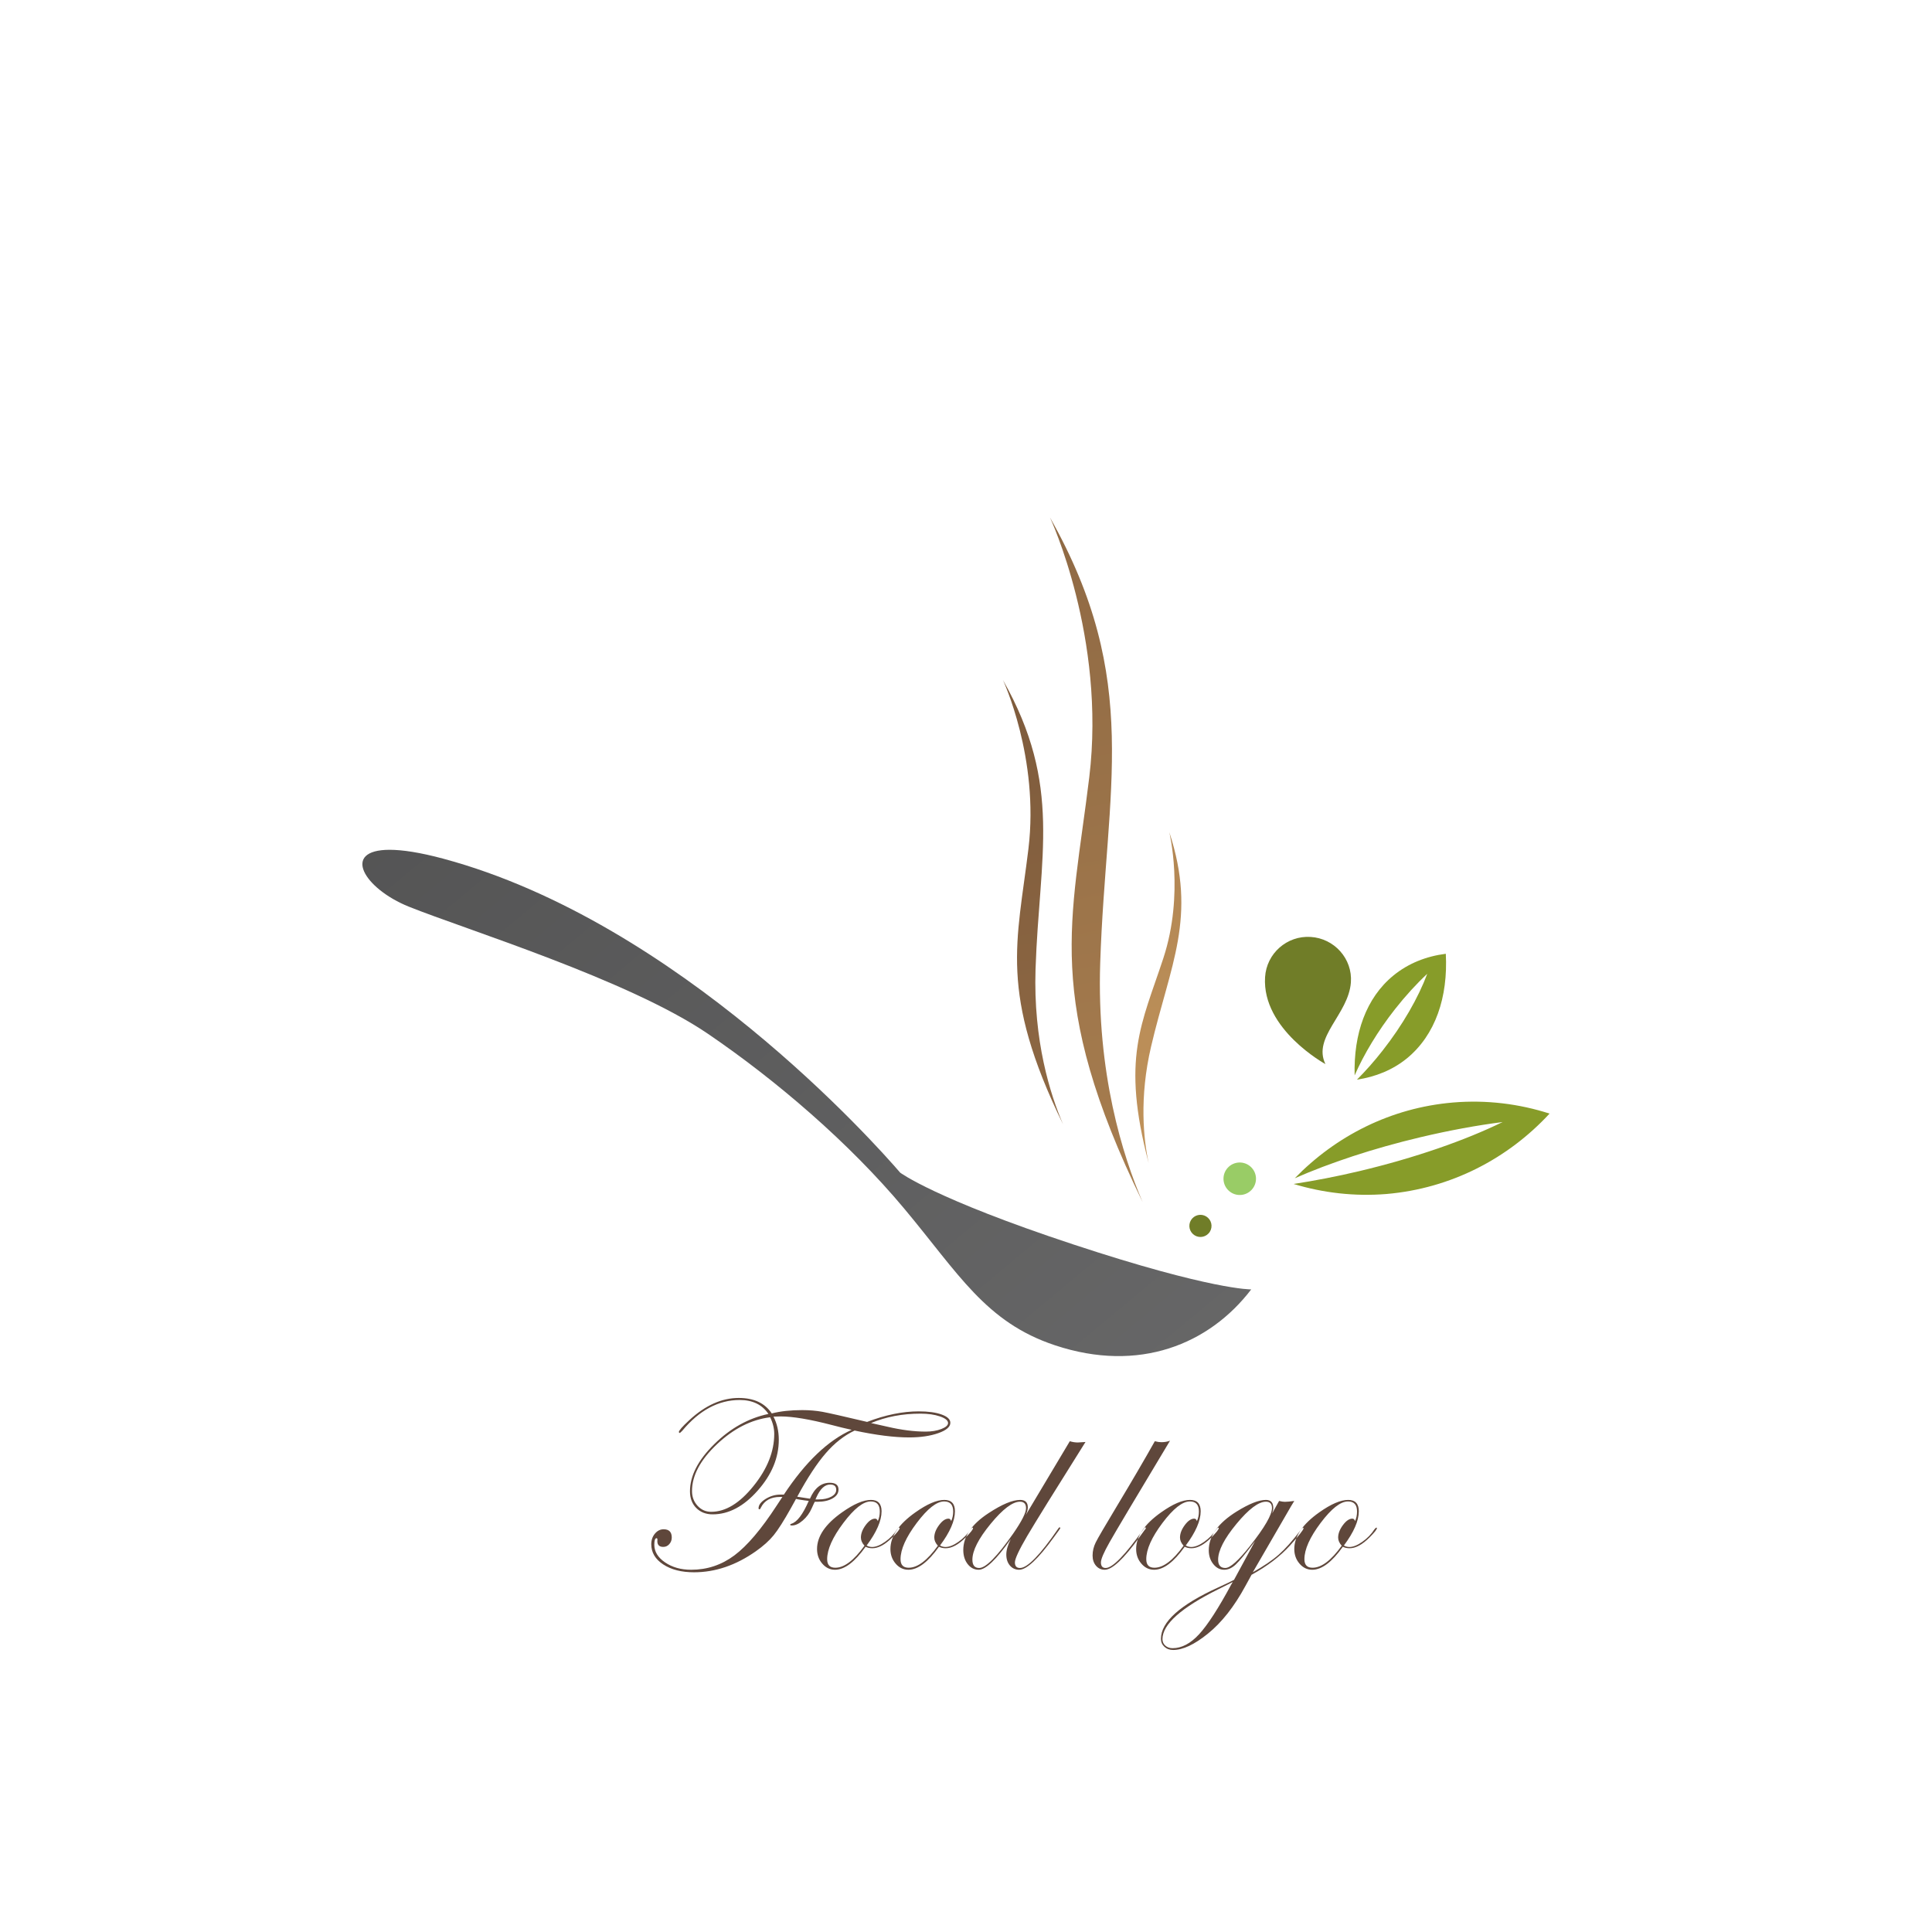 <?xml version="1.0" encoding="UTF-8" standalone="no"?>
<!-- Created with Inkscape (http://www.inkscape.org/) -->

<svg
   version="1.1"
   id="svg2"
   width="756"
   height="756"
   viewBox="0 0 756 756"
   sodipodi:docname="spices-food-seeklogo.com.ai"
   xmlns:inkscape="http://www.inkscape.org/namespaces/inkscape"
   xmlns:sodipodi="http://sodipodi.sourceforge.net/DTD/sodipodi-0.dtd"
   xmlns="http://www.w3.org/2000/svg"
   xmlns:svg="http://www.w3.org/2000/svg">
  <defs
     id="defs6">
    <linearGradient
       x1="0"
       y1="0"
       x2="1"
       y2="0"
       gradientUnits="userSpaceOnUse"
       gradientTransform="matrix(1337.851,-1539.02,-1539.02,-1337.851,-485.352,1080.722)"
       spreadMethod="pad"
       id="linearGradient26">
      <stop
         style="stop-opacity:1;stop-color:#1b1b1b"
         offset="0"
         id="stop22" />
      <stop
         style="stop-opacity:1;stop-color:#969697"
         offset="1"
         id="stop24" />
    </linearGradient>
    <clipPath
       clipPathUnits="userSpaceOnUse"
       id="clipPath36">
      <path
         d="M 0,567 H 567 V 0 H 0 Z"
         id="path34" />
    </clipPath>
    <linearGradient
       x1="0"
       y1="0"
       x2="1"
       y2="0"
       gradientUnits="userSpaceOnUse"
       gradientTransform="matrix(214.576,-1354.781,-1354.781,-214.576,227.833,904.446)"
       spreadMethod="pad"
       id="linearGradient70">
      <stop
         style="stop-opacity:1;stop-color:#573a2a"
         offset="0"
         id="stop66" />
      <stop
         style="stop-opacity:1;stop-color:#f4be72"
         offset="1"
         id="stop68" />
    </linearGradient>
    <linearGradient
       x1="0"
       y1="0"
       x2="1"
       y2="0"
       gradientUnits="userSpaceOnUse"
       gradientTransform="matrix(-36.591,-1047.834,-1047.834,36.591,362.812,929.062)"
       spreadMethod="pad"
       id="linearGradient90">
      <stop
         style="stop-opacity:1;stop-color:#573a2a"
         offset="0"
         id="stop86" />
      <stop
         style="stop-opacity:1;stop-color:#f4be72"
         offset="1"
         id="stop88" />
    </linearGradient>
    <linearGradient
       x1="0"
       y1="0"
       x2="1"
       y2="0"
       gradientUnits="userSpaceOnUse"
       gradientTransform="matrix(216.303,-1365.683,-1365.683,-216.303,237.978,711.967)"
       spreadMethod="pad"
       id="linearGradient110">
      <stop
         style="stop-opacity:1;stop-color:#573a2a"
         offset="0"
         id="stop106" />
      <stop
         style="stop-opacity:1;stop-color:#f4be72"
         offset="1"
         id="stop108" />
    </linearGradient>
    <clipPath
       clipPathUnits="userSpaceOnUse"
       id="clipPath120">
      <path
         d="M 0,567 H 567 V 0 H 0 Z"
         id="path118" />
    </clipPath>
  </defs>
  <sodipodi:namedview
     id="namedview4"
     pagecolor="#ffffff"
     bordercolor="#000000"
     borderopacity="0.25"
     inkscape:showpageshadow="2"
     inkscape:pageopacity="0.0"
     inkscape:pagecheckerboard="0"
     inkscape:deskcolor="#d1d1d1" />
  <g
     id="g8"
     inkscape:groupmode="layer"
     inkscape:label="spices-food-seeklogo.com"
     transform="matrix(1.333,0,0,-1.333,0,756)">
    <g
       id="g10">
      <g
         id="g12">
        <g
           id="g18">
          <g
             id="g20">
            <path
               d="m 120.004,300.993 c 16.515,-6.648 64.48,-21.432 87.838,-37.342 v 0 c 20.075,-13.67 41.494,-32.034 57.529,-51.219 v 0 c 16.039,-19.174 23.933,-33.428 44.306,-40.197 v 0 c 24.741,-8.229 45.346,0.326 57.623,16.402 v 0 c 10e-4,0 -11.51,-0.245 -52.21,13.194 v 0 c -40.705,13.434 -50.838,21.077 -50.838,21.077 v 0 c -7.356,8.541 -65.159,73.583 -134.072,92.151 v 0 c -6.876,1.851 -12.054,2.623 -15.792,2.623 v 0 c -14.382,10e-4 -7.488,-11.413 5.616,-16.689"
               style="fill:url(#linearGradient26);stroke:none"
               id="path28" />
          </g>
        </g>
      </g>
    </g>
    <g
       id="g30">
      <g
         id="g32"
         clip-path="url(#clipPath36)">
        <g
           id="g38"
           transform="translate(426.558,243.499)">
          <path
             d="m 0,0 c -18.33,-1.546 -34.449,-9.862 -46.483,-22.236 10.251,4.497 22.96,8.745 36.896,12.044 8.458,2.004 16.616,3.5 24.111,4.453 -10.969,-5.364 -25.651,-10.5 -41.994,-14.39 -6.718,-1.599 -13.206,-2.828 -19.343,-3.782 8.61,-2.606 17.792,-3.71 27.258,-2.946 18.984,1.633 35.701,10.423 47.873,23.604 C 19.403,-0.39 9.839,0.823 0,0"
             style="fill:#879c29;fill-opacity:1;fill-rule:evenodd;stroke:none"
             id="path40" />
        </g>
        <g
           id="g42"
           transform="translate(409.078,280.812)">
          <path
             d="m 0,0 c -8.108,-6.615 -11.754,-17.21 -11.421,-29.351 2.715,6.201 6.757,12.958 11.857,19.451 3.099,3.935 6.31,7.436 9.46,10.368 -2.64,-7.021 -7.181,-14.993 -13.163,-22.61 -2.45,-3.14 -4.976,-5.947 -7.472,-8.463 5.466,0.826 10.465,2.838 14.662,6.247 8.378,6.875 12.092,17.967 11.418,30.705 C 9.59,5.614 4.354,3.545 0,0"
             style="fill:#879c29;fill-opacity:1;fill-rule:evenodd;stroke:none"
             id="path44" />
        </g>
        <g
           id="g46"
           transform="translate(367.435,217.887)">
          <path
             d="M 0,0 C 1.789,1.935 1.665,4.956 -0.276,6.738 -2.213,8.523 -5.23,8.4 -7.017,6.466 -8.805,4.529 -8.675,1.506 -6.736,-0.275 -4.801,-2.062 -1.787,-1.938 0,0"
             style="fill:#99cc66;fill-opacity:1;fill-rule:evenodd;stroke:none"
             id="path48" />
        </g>
        <g
           id="g50"
           transform="translate(371.363,280.289)">
          <path
             d="M 0,0 C 0.426,6.962 6.417,12.252 13.373,11.815 20.332,11.395 25.713,5.4 25.193,-1.554 24.49,-10.898 13.864,-17.594 17.716,-25.508 17.716,-25.508 -0.949,-15.325 0,0"
             style="fill:#707d28;fill-opacity:1;fill-rule:evenodd;stroke:none"
             id="path52" />
        </g>
      </g>
    </g>
    <g
       id="g54">
      <g
         id="g56">
        <g
           id="g62">
          <g
             id="g64">
            <path
               d="m 319.75,338.938 c -5.106,-42.272 -13.477,-64.848 15.66,-124.653 v 0 c -5.842,13.573 -13.502,37.863 -12.443,70.159 v 0 c 1.685,51.361 12.285,82.998 -14.747,130.787 v 0 c 0,0 16.5,-35.174 11.53,-76.293"
               style="fill:url(#linearGradient70);stroke:none"
               id="path72" />
          </g>
        </g>
      </g>
    </g>
    <g
       id="g74">
      <g
         id="g76">
        <g
           id="g82">
          <g
             id="g84">
            <path
               d="m 341.509,285.881 c -6.373,-19.421 -12.43,-29.268 -4.322,-60.159 v 0 c -1.479,6.939 -2.808,19.095 0.715,34.202 v 0 c 5.618,24.027 13.579,37.925 5.338,62.963 v 0 c 0,0 4.464,-18.103 -1.731,-37.006"
               style="fill:url(#linearGradient90);stroke:none"
               id="path92" />
          </g>
        </g>
      </g>
    </g>
    <g
       id="g94">
      <g
         id="g96">
        <g
           id="g102">
          <g
             id="g104">
            <path
               d="m 301.899,317.989 c -3.311,-27.432 -8.745,-42.09 10.167,-80.904 v 0 c -3.786,8.812 -8.762,24.578 -8.082,45.538 v 0 c 1.1,33.341 7.98,53.868 -9.563,84.888 v 0 c 0,0 10.704,-22.822 7.478,-49.522"
               style="fill:url(#linearGradient110);stroke:none"
               id="path112" />
          </g>
        </g>
      </g>
    </g>
    <g
       id="g114">
      <g
         id="g116"
         clip-path="url(#clipPath120)">
        <g
           id="g122"
           transform="translate(354.783,205.073)">
          <path
             d="M 0,0 C 1.219,1.319 1.135,3.379 -0.188,4.593 -1.51,5.812 -3.566,5.726 -4.784,4.407 -6.003,3.087 -5.914,1.026 -4.593,-0.187 -3.273,-1.405 -1.219,-1.321 0,0"
             style="fill:#707d28;fill-opacity:1;fill-rule:evenodd;stroke:none"
             id="path124" />
        </g>
        <g
           id="g126"
           transform="translate(398.361,123.444)">
          <path
             d="m 0,0 c 0,1.969 -0.879,2.947 -2.649,2.947 -2.204,0 -4.878,-2.104 -8.045,-6.313 -3.17,-4.221 -4.755,-7.763 -4.755,-10.646 0,-1.671 0.792,-2.501 2.389,-2.501 2.612,0 5.471,2.154 8.567,6.462 -0.706,0.78 -1.053,1.572 -1.053,2.402 0,1.175 0.472,2.403 1.411,3.665 0.941,1.261 1.857,1.881 2.761,1.881 0.384,0 0.644,-0.236 0.793,-0.719 C -0.197,-1.98 0,-1.039 0,0 m 5.831,-4.889 c 0,-0.383 -0.718,-1.287 -2.142,-2.712 -2.129,-2.128 -4.085,-3.193 -5.868,-3.193 -0.756,0 -1.423,0.149 -1.993,0.434 -3.191,-4.493 -6.189,-6.747 -8.986,-6.747 -1.462,0 -2.7,0.594 -3.728,1.794 -1.027,1.19 -1.534,2.625 -1.534,4.297 0,3.713 2.438,7.303 7.328,10.757 3.442,2.439 6.264,3.653 8.493,3.653 2.08,0 3.12,-1.115 3.12,-3.331 0,-2.786 -1.462,-6.141 -4.384,-10.051 0.484,-0.285 1.027,-0.435 1.623,-0.435 1.09,0 2.365,0.507 3.8,1.524 1.448,1.013 2.624,2.227 3.542,3.653 0.271,0.332 0.456,0.506 0.581,0.506 0.098,0 0.148,-0.05 0.148,-0.149 m -42.3,-15.796 c -0.285,-0.482 -0.434,-0.718 -0.434,-0.718 -3.8,-7.044 -6.956,-11.921 -9.469,-14.645 -2.514,-2.724 -5.114,-4.085 -7.775,-4.085 -0.865,0 -1.585,0.261 -2.141,0.768 -0.558,0.508 -0.83,1.126 -0.83,1.883 0,4.357 5.521,9.269 16.551,14.729 2.265,1.115 3.64,1.809 4.098,2.068 m 11.5,21.702 c 0,-1.982 -2.142,-5.696 -6.449,-11.142 -3.417,-4.31 -5.831,-6.463 -7.253,-6.463 -1.4,0 -2.106,0.817 -2.106,2.439 0,2.662 1.796,6.165 5.385,10.511 3.59,4.344 6.475,6.51 8.653,6.51 1.176,0 1.77,-0.618 1.77,-1.855 m 9.259,-5.981 c 0,0.124 -0.037,0.199 -0.111,0.224 -0.123,0 -0.359,-0.247 -0.731,-0.73 -2.388,-3.134 -4.542,-5.534 -6.435,-7.206 -1.909,-1.671 -4.446,-3.391 -7.614,-5.175 l 8.988,15.512 c 1.954,3.405 3.02,5.211 3.193,5.436 -1.214,-0.175 -2.129,-0.259 -2.75,-0.259 -0.481,0 -1.05,0.084 -1.707,0.259 l -2.03,-3.653 c 0.212,0.607 0.322,1.127 0.322,1.559 0,1.598 -0.718,2.391 -2.165,2.391 -2.081,0 -4.94,-1.14 -8.593,-3.406 -5.459,-3.403 -8.182,-7.191 -8.182,-11.376 0,-1.585 0.446,-2.946 1.324,-4.049 0.88,-1.112 1.944,-1.67 3.206,-1.67 1.152,0 2.292,0.507 3.381,1.536 1.1,1.027 2.995,3.316 5.67,6.869 l -6.166,-11.364 c -0.693,-0.383 -2.253,-1.138 -4.667,-2.241 -11.192,-5.1 -16.786,-10.125 -16.786,-15.078 0,-0.928 0.334,-1.696 1.015,-2.327 0.681,-0.631 1.536,-0.94 2.574,-0.94 2.846,0 6.228,1.584 10.152,4.754 4.085,3.279 7.762,7.96 11.054,14.026 l 1.807,3.291 c 4.643,2.538 8.418,5.422 11.34,8.653 2.612,2.922 3.911,4.582 3.911,4.964 M -46.422,0 c 0,1.969 -0.878,2.947 -2.65,2.947 -2.202,0 -4.875,-2.104 -8.045,-6.313 -3.171,-4.221 -4.754,-7.763 -4.754,-10.646 0,-1.671 0.793,-2.501 2.389,-2.501 2.613,0 5.472,2.154 8.566,6.462 -0.705,0.78 -1.053,1.572 -1.053,2.402 0,1.175 0.472,2.403 1.412,3.665 0.94,1.261 1.858,1.881 2.76,1.881 0.384,0 0.644,-0.236 0.793,-0.719 0.384,0.842 0.582,1.783 0.582,2.822 m 5.831,-4.889 c 0,0.099 -0.05,0.149 -0.149,0.149 -0.123,0 -0.31,-0.174 -0.581,-0.506 -0.917,-1.426 -2.092,-2.64 -3.54,-3.653 -1.437,-1.017 -2.712,-1.524 -3.801,-1.524 -0.595,0 -1.139,0.15 -1.622,0.435 2.922,3.91 4.382,7.265 4.382,10.051 0,2.216 -1.039,3.331 -3.12,3.331 -2.227,0 -5.05,-1.214 -8.491,-3.653 -4.891,-3.454 -7.331,-7.044 -7.331,-10.757 0,-1.672 0.509,-3.107 1.536,-4.297 1.028,-1.2 2.264,-1.794 3.726,-1.794 2.799,0 5.795,2.254 8.988,6.747 0.571,-0.285 1.238,-0.434 1.992,-0.434 1.785,0 3.741,1.065 5.87,3.193 1.422,1.425 2.141,2.329 2.141,2.712 M -54.902,20.774 C -65.053,3.865 -70.982,-6.064 -72.653,-9.049 c -1.685,-2.97 -2.528,-4.939 -2.528,-5.904 0,-1.09 0.459,-1.635 1.389,-1.635 2.042,0 5.78,3.851 11.215,11.551 0.123,0.247 0.26,0.371 0.432,0.371 0.099,-0.024 0.149,-0.099 0.149,-0.223 0,-0.148 -0.123,-0.335 -0.372,-0.581 l -1.56,-2.142 c -4.579,-6.326 -7.958,-9.495 -10.138,-9.495 -1.039,0 -1.893,0.397 -2.562,1.175 -0.667,0.792 -1.002,1.783 -1.002,2.996 0,1.325 0.31,2.614 0.928,3.862 0.606,1.238 2.713,4.829 6.289,10.782 4.369,7.269 8.059,13.581 11.055,18.917 0.729,-0.197 1.362,-0.284 1.918,-0.284 0.917,0 1.77,0.137 2.538,0.433 M -97.165,0.955 c 0,-1.339 -1.263,-3.813 -3.775,-7.452 -4.718,-6.724 -8.048,-10.091 -9.979,-10.091 -1.324,0 -1.993,0.817 -1.993,2.439 0,2.662 1.782,6.165 5.349,10.511 3.565,4.344 6.449,6.51 8.615,6.51 1.189,0 1.783,-0.643 1.783,-1.917 m 17.454,19.446 c -9.061,-14.409 -14.768,-23.618 -17.132,-27.63 -2.389,-4.084 -3.591,-6.659 -3.591,-7.724 0,-1.09 0.496,-1.635 1.486,-1.635 2.204,0 5.942,3.851 11.228,11.551 0.15,0.247 0.273,0.371 0.396,0.371 0.148,0 0.223,-0.074 0.223,-0.223 -0.026,-0.075 -0.148,-0.272 -0.37,-0.581 l -1.561,-2.142 c -4.58,-6.326 -7.959,-9.495 -10.151,-9.495 -1.114,0 -2.017,0.419 -2.724,1.251 -0.704,0.84 -1.051,1.906 -1.051,3.205 0,1.313 0.433,2.823 1.312,4.545 -4.223,-6.004 -7.366,-9.001 -9.421,-9.001 -1.276,0 -2.353,0.544 -3.218,1.645 -0.867,1.103 -1.301,2.489 -1.301,4.149 0,3.986 2.477,7.6 7.428,10.832 3.936,2.585 7.02,3.875 9.272,3.875 1.498,0 2.241,-0.731 2.241,-2.179 0,-0.67 -0.211,-1.437 -0.619,-2.279 l 12.95,21.689 c 0.79,-0.247 1.583,-0.371 2.351,-0.371 0.197,0 0.953,0.049 2.252,0.147 M -118.556,0 c 0,1.969 -0.879,2.947 -2.65,2.947 -2.202,0 -4.877,-2.104 -8.047,-6.313 -3.168,-4.221 -4.753,-7.763 -4.753,-10.646 0,-1.671 0.793,-2.501 2.39,-2.501 2.611,0 5.47,2.154 8.567,6.462 -0.706,0.78 -1.054,1.572 -1.054,2.402 0,1.175 0.47,2.403 1.413,3.665 0.94,1.261 1.855,1.881 2.76,1.881 0.382,0 0.643,-0.236 0.791,-0.719 0.384,0.842 0.583,1.783 0.583,2.822 m 5.829,-4.889 c 0,0.099 -0.049,0.149 -0.149,0.149 -0.122,0 -0.309,-0.174 -0.581,-0.506 -0.915,-1.426 -2.092,-2.64 -3.539,-3.653 -1.438,-1.017 -2.712,-1.524 -3.801,-1.524 -0.595,0 -1.139,0.15 -1.622,0.435 2.921,3.91 4.382,7.265 4.382,10.051 0,2.216 -1.038,3.331 -3.119,3.331 -2.229,0 -5.051,-1.214 -8.493,-3.653 -4.889,-3.454 -7.328,-7.044 -7.328,-10.757 0,-1.672 0.506,-3.107 1.536,-4.297 1.027,-1.2 2.264,-1.794 3.726,-1.794 2.798,0 5.793,2.254 8.987,6.747 0.569,-0.285 1.237,-0.434 1.993,-0.434 1.782,0 3.739,1.065 5.867,3.193 1.424,1.425 2.141,2.329 2.141,2.712 M -140.096,0 c 0,1.969 -0.878,2.947 -2.651,2.947 -2.201,0 -4.877,-2.104 -8.044,-6.313 -3.17,-4.221 -4.755,-7.763 -4.755,-10.646 0,-1.671 0.793,-2.501 2.389,-2.501 2.613,0 5.473,2.154 8.568,6.462 -0.706,0.78 -1.053,1.572 -1.053,2.402 0,1.175 0.47,2.403 1.412,3.665 0.939,1.261 1.855,1.881 2.76,1.881 0.384,0 0.643,-0.236 0.793,-0.719 0.384,0.842 0.581,1.783 0.581,2.822 m 5.83,-4.889 c 0,0.099 -0.048,0.149 -0.148,0.149 -0.124,0 -0.31,-0.174 -0.584,-0.506 -0.914,-1.426 -2.089,-2.64 -3.539,-3.653 -1.435,-1.017 -2.711,-1.524 -3.799,-1.524 -0.596,0 -1.139,0.15 -1.623,0.435 2.923,3.91 4.383,7.265 4.383,10.051 0,2.216 -1.042,3.331 -3.12,3.331 -2.228,0 -5.05,-1.214 -8.492,-3.653 -4.891,-3.454 -7.329,-7.044 -7.329,-10.757 0,-1.672 0.508,-3.107 1.536,-4.297 1.027,-1.2 2.264,-1.794 3.725,-1.794 2.799,0 5.794,2.254 8.988,6.747 0.568,-0.285 1.239,-0.434 1.993,-0.434 1.782,0 3.738,1.065 5.869,3.193 1.423,1.425 2.14,2.329 2.14,2.712 m -36.816,27.656 c 0,1.621 -0.396,3.242 -1.201,4.889 -5.558,-0.692 -10.782,-3.353 -15.647,-7.947 -4.864,-4.606 -7.292,-9.173 -7.292,-13.717 0,-1.695 0.545,-3.132 1.622,-4.319 1.078,-1.177 2.414,-1.771 4.012,-1.771 4.208,0 8.343,2.513 12.402,7.551 4.074,5.039 6.104,10.139 6.104,15.314 m 18.199,-16.404 c 0,1.029 -0.596,1.548 -1.784,1.548 -1.559,0 -2.908,-1.238 -4.023,-3.726 l -0.284,-0.644 h 0.903 c 1.498,0 2.735,0.262 3.713,0.793 0.979,0.533 1.475,1.2 1.475,2.029 m 32.829,19.596 c 0,0.743 -0.793,1.4 -2.377,1.946 -1.586,0.544 -3.491,0.816 -5.719,0.816 -5.275,0 -10.114,-0.915 -14.509,-2.762 l 4.853,-1.087 c 4.073,-0.953 7.81,-1.425 11.216,-1.425 1.746,0 3.267,0.26 4.58,0.768 1.299,0.508 1.956,1.089 1.956,1.744 m 0.668,0.064 c 0,-1.19 -1.187,-2.204 -3.553,-3.034 -2.365,-0.83 -5.224,-1.25 -8.555,-1.25 -4.356,0 -9.68,0.669 -15.992,2.018 -3.071,-1.461 -5.893,-3.664 -8.456,-6.636 -2.575,-2.959 -5.372,-7.218 -8.392,-12.787 1.498,-0.234 2.747,-0.432 3.737,-0.582 1.349,3.12 3.294,4.678 5.806,4.678 1.722,0 2.576,-0.656 2.576,-1.992 0,-1.065 -0.57,-1.93 -1.722,-2.586 -1.15,-0.67 -2.661,-1.003 -4.518,-1.003 h -0.731 c -0.074,-0.101 -0.371,-0.732 -0.903,-1.919 -0.607,-1.4 -1.474,-2.588 -2.613,-3.567 -1.137,-0.989 -2.203,-1.472 -3.194,-1.472 -0.333,0 -0.506,0.074 -0.506,0.223 0,0.111 0.123,0.211 0.358,0.285 1.67,0.507 3.368,2.748 5.09,6.71 -0.708,0.073 -1.722,0.209 -3.046,0.432 l -0.694,0.149 c -0.336,-0.606 -0.842,-1.499 -1.486,-2.687 -2.081,-3.726 -3.775,-6.387 -5.064,-7.972 -1.299,-1.597 -3.044,-3.17 -5.248,-4.717 -5.842,-4.11 -11.896,-6.165 -18.137,-6.165 -3.675,0 -6.684,0.769 -9.035,2.304 -2.34,1.535 -3.516,3.514 -3.516,5.93 0,1.212 0.36,2.254 1.066,3.106 0.716,0.855 1.571,1.287 2.561,1.287 1.596,0 2.389,-0.804 2.389,-2.425 0,-0.756 -0.247,-1.4 -0.731,-1.944 -0.481,-0.546 -1.077,-0.804 -1.756,-0.804 -1.163,0 -1.747,0.558 -1.747,1.695 0.075,0.583 0,0.866 -0.209,0.866 -0.457,0 -0.681,-0.632 -0.681,-1.918 0,-2.03 1.052,-3.763 3.169,-5.199 2.104,-1.436 4.655,-2.154 7.651,-2.154 4.704,0 8.925,1.411 12.689,4.221 3.761,2.81 7.895,7.675 12.391,14.583 0.384,0.557 0.952,1.412 1.697,2.574 h -0.683 c -2.71,0 -4.58,-1.039 -5.62,-3.119 -0.124,-0.335 -0.259,-0.508 -0.409,-0.508 -0.186,0 -0.284,0.099 -0.284,0.286 0,0.965 0.681,1.88 2.042,2.735 1.376,0.856 2.811,1.287 4.333,1.287 h 1.051 c 6.34,9.582 12.975,15.92 19.907,19.017 -1.855,0.406 -3.8,0.878 -5.805,1.409 -6.475,1.685 -11.5,2.527 -15.077,2.527 -0.731,0 -1.412,-0.026 -2.07,-0.062 1.042,-2.006 1.561,-4.273 1.561,-6.784 0,-5.274 -2.055,-10.238 -6.177,-14.905 -4.123,-4.668 -8.529,-6.995 -13.222,-6.995 -1.98,0 -3.588,0.619 -4.827,1.87 -1.226,1.238 -1.845,2.873 -1.845,4.877 0,4.568 2.378,9.186 7.131,13.865 4.74,4.678 10.051,7.636 15.895,8.864 -1.832,2.735 -4.655,4.095 -8.443,4.095 -6.214,0 -11.848,-3.019 -16.872,-9.06 -0.409,-0.407 -0.644,-0.618 -0.694,-0.618 -0.136,0 -0.236,0.087 -0.285,0.261 0,0.431 1.014,1.596 3.046,3.476 4.69,4.358 9.545,6.537 14.545,6.537 4.445,0 7.676,-1.511 9.681,-4.543 2.563,0.656 5.547,0.978 8.949,0.978 2.154,0 4.136,-0.174 5.954,-0.508 1.809,-0.334 6.178,-1.324 13.087,-2.958 5.384,2.066 10.447,3.095 15.153,3.095 2.784,0 5.024,-0.309 6.733,-0.929 1.696,-0.606 2.55,-1.423 2.55,-2.438"
             style="fill:#5f473b;fill-opacity:1;fill-rule:evenodd;stroke:none"
             id="path128" />
        </g>
      </g>
    </g>
  </g>
</svg>
